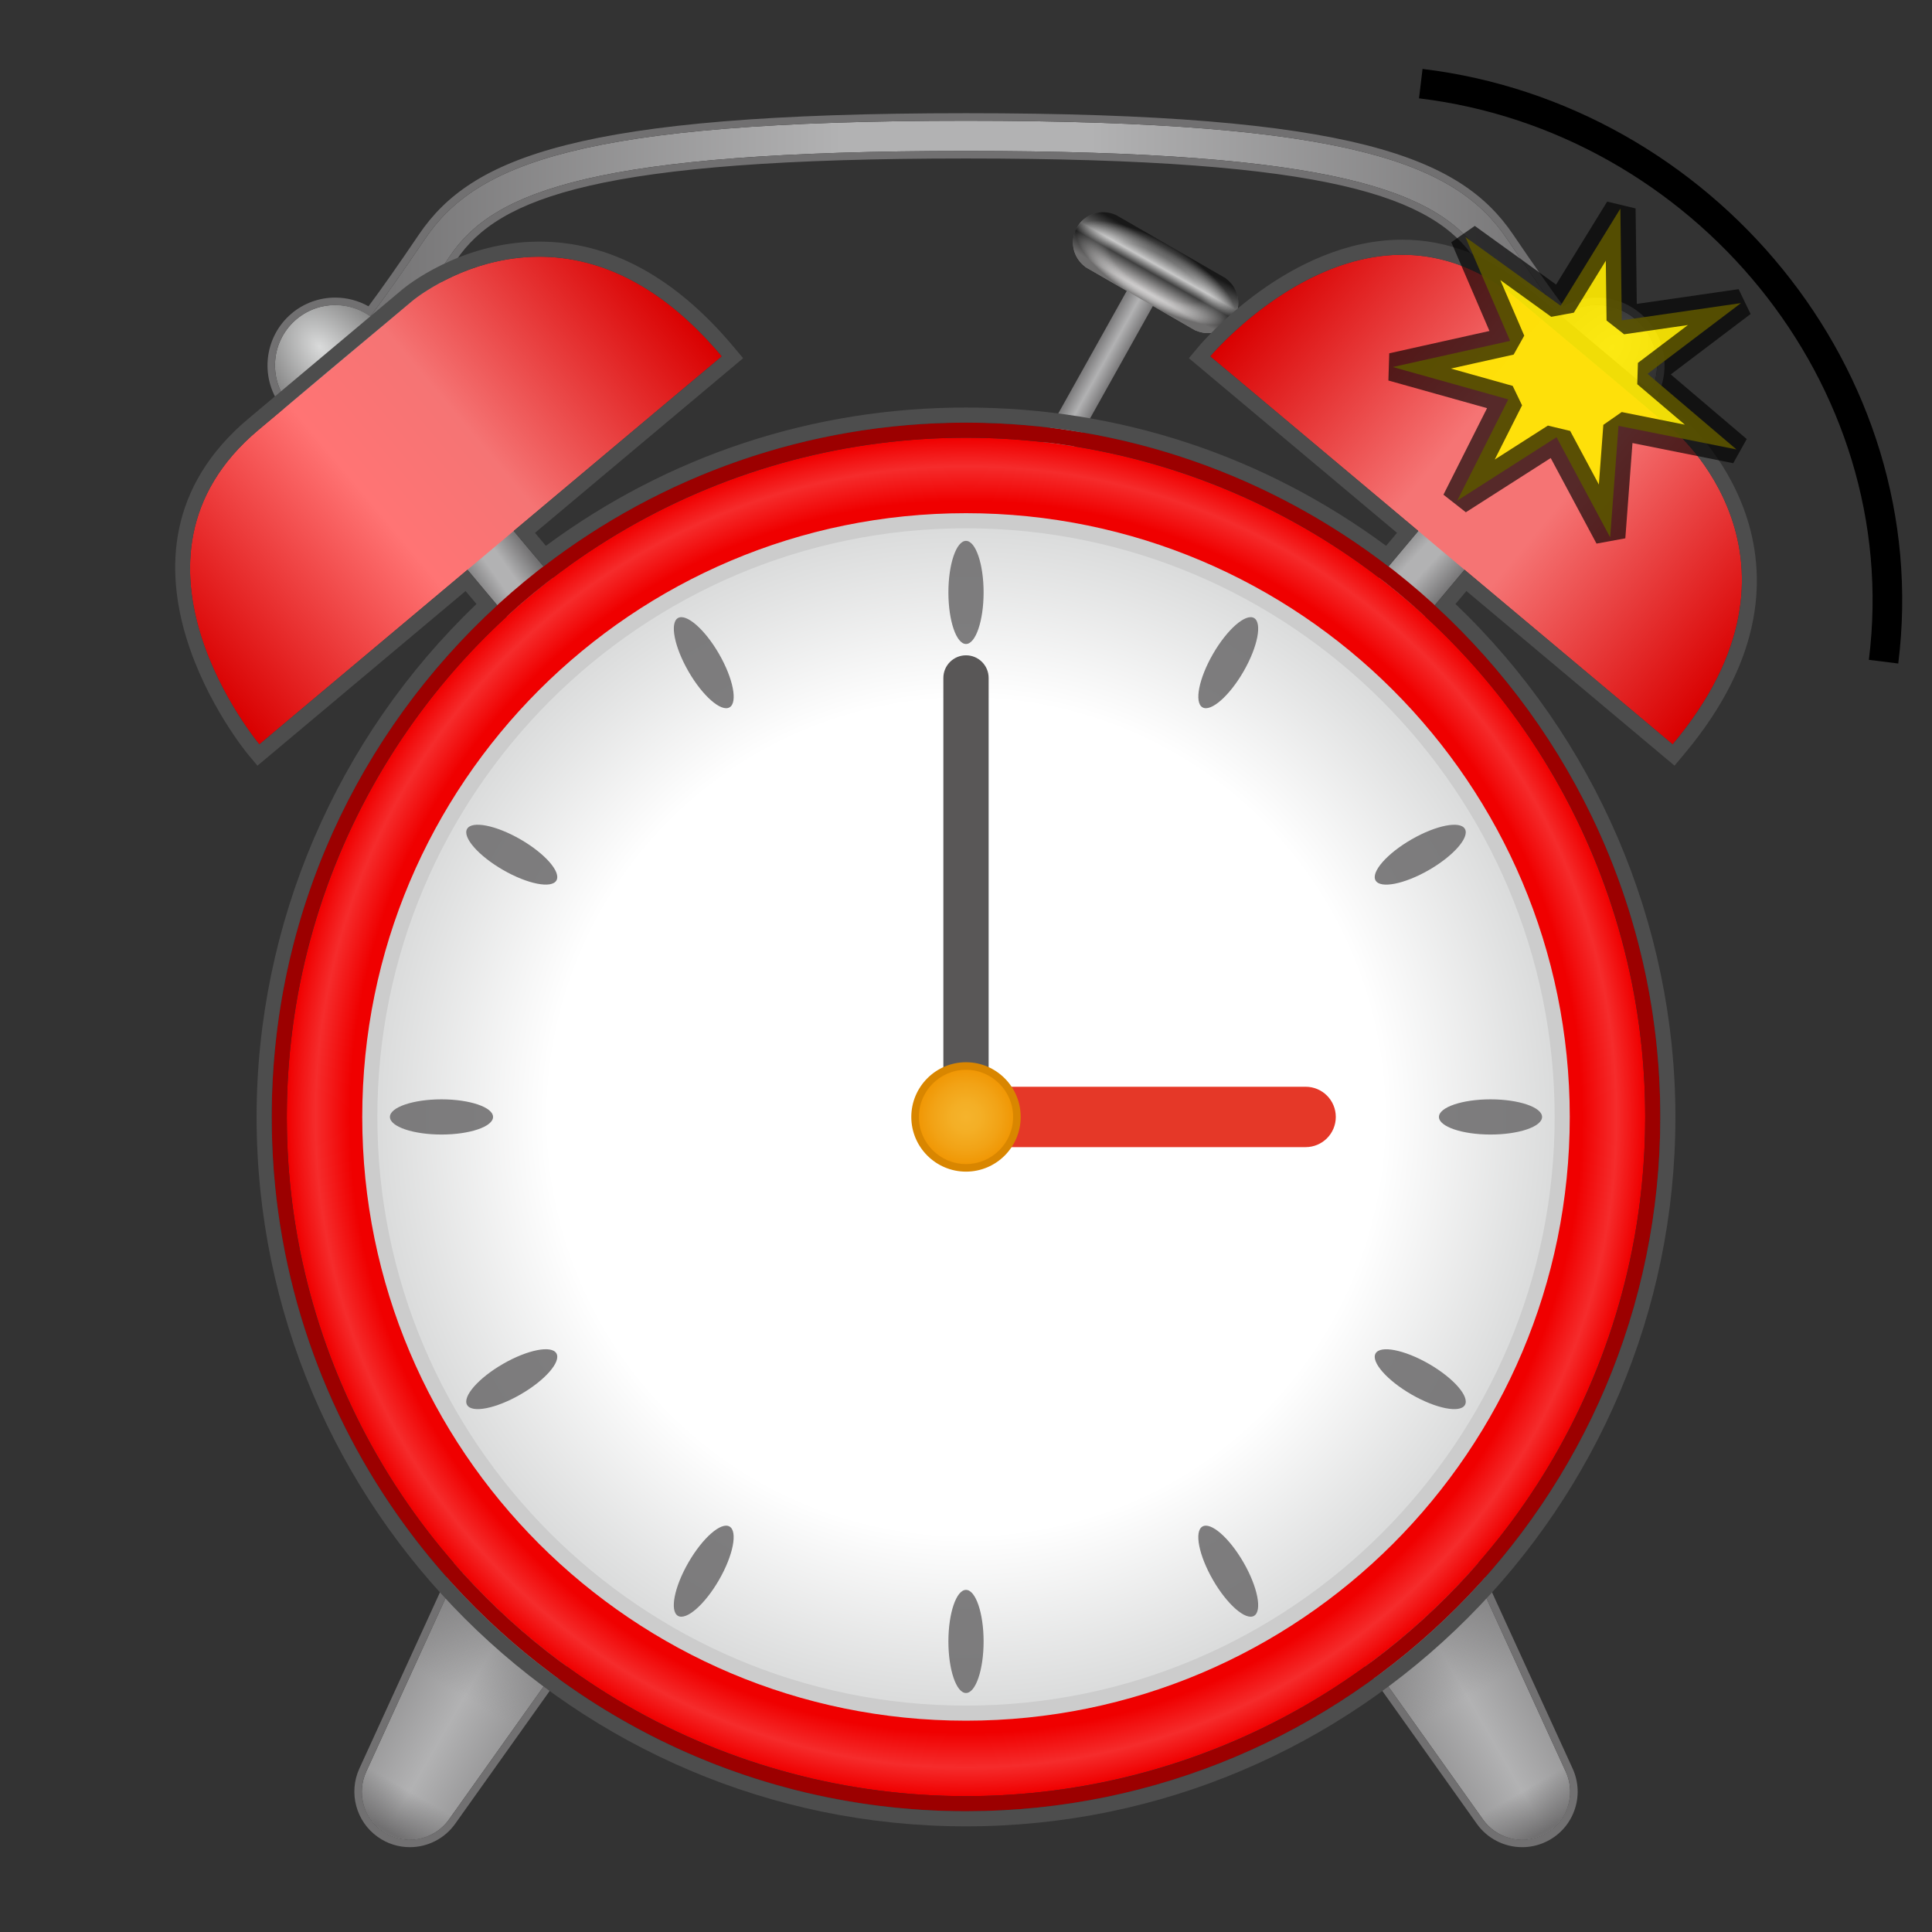 <?xml version="1.0" encoding="UTF-8" standalone="no"?>
<!-- Generated by phantom_svg. -->

<svg
   xmlns:dc="http://purl.org/dc/elements/1.1/"
   xmlns:cc="http://creativecommons.org/ns#"
   xmlns:rdf="http://www.w3.org/1999/02/22-rdf-syntax-ns#"
   xmlns:svg="http://www.w3.org/2000/svg"
   xmlns="http://www.w3.org/2000/svg"
   xmlns:xlink="http://www.w3.org/1999/xlink"
   xmlns:sodipodi="http://sodipodi.sourceforge.net/DTD/sodipodi-0.dtd"
   xmlns:inkscape="http://www.inkscape.org/namespaces/inkscape"
   width="64px"
   height="64px"
   viewBox="0 0 64 64"
   preserveAspectRatio="none"
   version="1.1"
   id="svg2"
   inkscape:version="0.91 r13725"
   sodipodi:docname="ring-r2.svg">
  <rect x="0" y="0" width="64" height="64" fill="#333333" stroke="none"/>
  <defs
     id="frame0_defs243">
    <radialGradient
       id="radialGradient4403"
       cx="32"
       cy="37"
       r="19.75"
       gradientUnits="userSpaceOnUse">
      <stop
         offset="0.58"
         style="stop-color:#ffffff;stop-opacity:0"
         id="stop4405" />
      <stop
         offset="1"
         style="stop-color:#000000;stop-opacity:1"
         id="stop4407" />
    </radialGradient>
    <radialGradient
       gradientUnits="userSpaceOnUse"
       r="19.75"
       cy="37"
       cx="32"
       id="frame0_SVGID_13_">
      <stop
         id="stop4397"
         style="stop-color:#FFFFFF"
         offset="0.7" />
      <stop
         id="stop4399"
         style="stop-color:#D9DADA"
         offset="1" />
    </radialGradient>
    <linearGradient
       y2="8.015"
       x2="52.5"
       y1="8.015"
       x1="11.5"
       gradientUnits="userSpaceOnUse"
       id="linearGradient4355">
      <stop
         id="stop4357"
         style="stop-color:#2d2d2d;stop-opacity:1"
         offset="0" />
      <stop
         id="stop4359"
         style="stop-color:#c8c8c8;stop-opacity:1"
         offset="0.4" />
      <stop
         id="stop4361"
         style="stop-color:#404040;stop-opacity:1"
         offset="0.6" />
      <stop
         id="stop4363"
         style="stop-color:#d0cece;stop-opacity:1"
         offset="1" />
    </linearGradient>
    <linearGradient
       inkscape:collect="always"
       xlink:href="#frame0_SVGID_5_"
       id="linearGradient4265"
       x1="16.407"
       y1="20.684"
       x2="18.325"
       y2="19.328"
       gradientUnits="userSpaceOnUse" />
    <linearGradient
       inkscape:collect="always"
       xlink:href="#frame0_SVGID_5_"
       id="linearGradient4273"
       x1="44.522"
       y1="19.396"
       x2="46.507"
       y2="21.226"
       gradientUnits="userSpaceOnUse" />
    <linearGradient
       inkscape:collect="always"
       xlink:href="#frame0_SVGID_1_"
       id="linearGradient4291"
       x1="28.839"
       y1="14.67"
       x2="36.455"
       y2="14.67"
       gradientUnits="userSpaceOnUse"
       gradientTransform="matrix(0.151,0,0,1.264,27.065,-6.094)" />
    <linearGradient
       inkscape:collect="always"
       xlink:href="#linearGradient4355"
       id="linearGradient4353"
       x1="35.058"
       y1="7.49"
       x2="35.052"
       y2="9.064"
       gradientUnits="userSpaceOnUse" />
    <radialGradient
       inkscape:collect="always"
       xlink:href="#radialGradient4403"
       id="radialGradient4393"
       cx="32.04"
       cy="8.345"
       fx="32.04"
       fy="8.345"
       r="3.006"
       gradientTransform="matrix(0.992,0.013,-0.004,0.342,0.293,5.076)"
       gradientUnits="userSpaceOnUse" />
  </defs>
  <sodipodi:namedview
     pagecolor="#ffffff"
     bordercolor="#666666"
     borderopacity="1"
     objecttolerance="10"
     gridtolerance="10"
     guidetolerance="10"
     inkscape:pageopacity="0"
     inkscape:pageshadow="2"
     inkscape:window-width="1920"
     inkscape:window-height="1017"
     id="frame0_namedview241"
     showgrid="false"
     showguides="false"
     inkscape:zoom="5.6568543"
     inkscape:cx="35.07144"
     inkscape:cy="15.5264"
     inkscape:window-x="0"
     inkscape:window-y="26"
     inkscape:window-maximized="1"
     inkscape:current-layer="svg2" />
  <g
     id="g4320"
     transform="matrix(1,-0.014,0.014,1,-0.161,-0.579)"
     inkscape:transform-center-y="-3.8983051">
    <g
       id="g4413"
       inkscape:transform-center-x="-5.5174044"
       inkscape:transform-center-y="-8.2490196"
       transform="matrix(0.866,0.5,-0.5,0.866,14.726,-13.099)">
      <rect
         style="color:#000000;clip-rule:nonzero;display:inline;overflow:visible;visibility:visible;opacity:1;isolation:auto;mix-blend-mode:normal;color-interpolation:sRGB;color-interpolation-filters:linearRGB;solid-color:#000000;solid-opacity:1;fill:url(#linearGradient4291);fill-opacity:1;fill-rule:nonzero;stroke:none;stroke-width:1;stroke-linecap:butt;stroke-linejoin:miter;stroke-miterlimit:4;stroke-dasharray:none;stroke-dashoffset:0;stroke-opacity:1;marker:none;color-rendering:auto;image-rendering:auto;shape-rendering:auto;text-rendering:auto;enable-background:accumulate"
         id="rect4283"
         width="1"
         height="7.877"
         x="31.5"
         y="8.509"
         inkscape:transform-center-x="-0.033898305"
         inkscape:transform-center-y="-3.1528625" />
      <g
         id="g4409">
        <path
           style="color:#000000;clip-rule:nonzero;display:inline;overflow:visible;visibility:visible;opacity:1;isolation:auto;mix-blend-mode:normal;color-interpolation:sRGB;color-interpolation-filters:linearRGB;solid-color:#000000;solid-opacity:1;fill:url(#linearGradient4353);fill-opacity:1;fill-rule:nonzero;stroke:none;stroke-width:1;stroke-linecap:butt;stroke-linejoin:miter;stroke-miterlimit:4;stroke-dasharray:none;stroke-dashoffset:0;stroke-opacity:1;marker:none;color-rendering:auto;image-rendering:auto;shape-rendering:auto;text-rendering:auto;enable-background:accumulate"
           d="m 29.943,7.317 -8e-5,0.006 a 1,1 0 0 0 -0.908,0.982 1,1 0 0 0 0.881,1.006 l -8e-5,0.006 0.105,0.001 1.703,0.023 0.605,0.008 1.703,0.023 0.105,0.001 8e-5,-0.006 A 1,1 0 0 0 35.046,8.386 1,1 0 0 0 34.165,7.38 l 8e-5,-0.006 -0.105,-0.001 -1.703,-0.023 -0.605,-0.008 -1.703,-0.023 -0.105,-0.001 z"
           id="path4326"
           inkscape:connector-curvature="0" />
        <path
           style="color:#000000;clip-rule:nonzero;display:inline;overflow:visible;visibility:visible;opacity:0.472;isolation:auto;mix-blend-mode:normal;color-interpolation:sRGB;color-interpolation-filters:linearRGB;solid-color:#000000;solid-opacity:1;fill:url(#radialGradient4393);fill-opacity:1;fill-rule:nonzero;stroke:none;stroke-width:1;stroke-linecap:butt;stroke-linejoin:miter;stroke-miterlimit:4;stroke-dasharray:none;stroke-dashoffset:0;stroke-opacity:1;marker:none;color-rendering:auto;image-rendering:auto;shape-rendering:auto;text-rendering:auto;enable-background:accumulate"
           d="m 29.943,7.317 -8e-5,0.006 a 1,1 0 0 0 -0.908,0.982 1,1 0 0 0 0.881,1.006 l -8e-5,0.006 0.105,0.001 1.703,0.023 0.605,0.008 1.703,0.023 0.105,0.001 8e-5,-0.006 A 1,1 0 0 0 35.046,8.386 1,1 0 0 0 34.165,7.38 l 8e-5,-0.006 -0.105,-0.001 -1.703,-0.023 -0.605,-0.008 -1.703,-0.023 -0.105,-0.001 z"
           id="path4326-6"
           inkscape:connector-curvature="0" />
      </g>
    </g>
    <path
       style="fill:none;fill-rule:evenodd;stroke:#000000;stroke-width:0.981px;stroke-linecap:butt;stroke-linejoin:miter;stroke-opacity:1"
       d="M 62.229,23.369 C 63.544,13.946 56.475,5.263 47.17,4.01"
       id="path4325"
       inkscape:connector-curvature="0"
       sodipodi:nodetypes="cc" />
  </g>
  <g
     id="frame0_g3">
    <g
       id="frame0_g5">
      <g
         id="frame0_g7">
        <linearGradient
           id="frame0_SVGID_1_"
           gradientUnits="userSpaceOnUse"
           x1="31.856"
           y1="45.976"
           x2="41.854"
           y2="45.976"
           gradientTransform="matrix(0.866 -0.5 0.5 0.866 -14.42 20.75)">
          <stop
             offset="0"
             style="stop-color:#717071"
             id="frame0_stop10" />
          <stop
             offset="0.5"
             style="stop-color:#B2B2B3"
             id="frame0_stop12" />
          <stop
             offset="1"
             style="stop-color:#717071"
             id="frame0_stop14" />
        </linearGradient>
        <path
           style="fill:url(#frame0_SVGID_1_);"
           d="M36.829,25.809l15.038,32.879     c0.365,0.799,0.014,1.742-0.785,2.108c-0.705,0.323-1.524,0.085-1.957-0.524     L28.17,30.808c-1.607-2.26-1.078-5.395,1.182-7.002     c2.26-1.607,5.395-1.078,7.002,1.182     C36.536,25.243,36.701,25.535,36.829,25.809z"
           id="frame0_path16" />
        <linearGradient
           id="frame0_SVGID_2_"
           gradientUnits="userSpaceOnUse"
           x1="36.854"
           y1="67.344"
           x2="36.854"
           y2="24.601"
           gradientTransform="matrix(0.866 -0.5 0.5 0.866 -14.42 20.75)">
          <stop
             offset="0"
             style="stop-color:#717071"
             id="frame0_stop19" />
          <stop
             offset="0.035"
             style="stop-color:#717071;stop-opacity:0"
             id="frame0_stop21" />
          <stop
             offset="0.119"
             style="stop-color:#717071;stop-opacity:0"
             id="frame0_stop23" />
          <stop
             offset="0.263"
             style="stop-color:#717071"
             id="frame0_stop25" />
        </linearGradient>
        <path
           style="fill:url(#frame0_SVGID_2_);"
           d="M36.829,25.809l15.038,32.879     c0.365,0.799,0.014,1.742-0.785,2.108c-0.705,0.323-1.524,0.085-1.957-0.524     L28.17,30.808c-1.607-2.26-1.078-5.395,1.182-7.002     c2.26-1.607,5.395-1.078,7.002,1.182     C36.536,25.243,36.701,25.535,36.829,25.809z"
           id="frame0_path27" />
      </g>
      <g
         id="frame0_g29">
        <linearGradient
           id="frame0_SVGID_3_"
           gradientUnits="userSpaceOnUse"
           x1="22.506"
           y1="45.768"
           x2="32.505"
           y2="45.768"
           gradientTransform="matrix(0.866 0.5 -0.5 0.866 22.58 -11.25)">
          <stop
             offset="0"
             style="stop-color:#717071"
             id="frame0_stop32" />
          <stop
             offset="0.5"
             style="stop-color:#B2B2B3"
             id="frame0_stop34" />
          <stop
             offset="1"
             style="stop-color:#717071"
             id="frame0_stop36" />
        </linearGradient>
        <path
           style="fill:url(#frame0_SVGID_3_);"
           d="M35.829,30.808L14.874,60.271     c-0.509,0.716-1.502,0.883-2.217,0.374c-0.632-0.45-0.836-1.277-0.524-1.957     l15.038-32.879c1.153-2.522,4.133-3.631,6.655-2.478s3.631,4.133,2.478,6.655     C36.173,30.271,36.003,30.56,35.829,30.808z"
           id="frame0_path38" />
        <linearGradient
           id="frame0_SVGID_4_"
           gradientUnits="userSpaceOnUse"
           x1="27.505"
           y1="67.136"
           x2="27.505"
           y2="24.393"
           gradientTransform="matrix(0.866 0.5 -0.5 0.866 22.58 -11.25)">
          <stop
             offset="0"
             style="stop-color:#717071"
             id="frame0_stop41" />
          <stop
             offset="0.035"
             style="stop-color:#717071;stop-opacity:0"
             id="frame0_stop43" />
          <stop
             offset="0.119"
             style="stop-color:#717071;stop-opacity:0"
             id="frame0_stop45" />
          <stop
             offset="0.263"
             style="stop-color:#717071"
             id="frame0_stop47" />
        </linearGradient>
        <path
           style="fill:url(#frame0_SVGID_4_);"
           d="M35.829,30.808L14.874,60.271     c-0.509,0.716-1.502,0.883-2.217,0.374c-0.632-0.45-0.836-1.277-0.524-1.957     l15.038-32.879c1.153-2.522,4.133-3.631,6.655-2.478s3.631,4.133,2.478,6.655     C36.173,30.271,36.003,30.56,35.829,30.808z"
           id="frame0_path49" />
      </g>
    </g>
    <linearGradient
       id="frame0_SVGID_5_"
       gradientUnits="userSpaceOnUse"
       x1="11.5"
       y1="8.015"
       x2="52.5"
       y2="8.015">
      <stop
         offset="0"
         style="stop-color:#717071"
         id="frame0_stop52" />
      <stop
         offset="0.4"
         style="stop-color:#B2B2B3"
         id="frame0_stop54" />
      <stop
         offset="0.6"
         style="stop-color:#B2B2B3"
         id="frame0_stop56" />
      <stop
         offset="1"
         style="stop-color:#717071"
         id="frame0_stop58" />
    </linearGradient>
    <path
       style="fill:url(#frame0_SVGID_5_);"
       d="M51.953,12.029c-0.324,0-0.771-0.472-2.867-3.562   C47.635,6.327,44.27,5,32,5C19.73,5,16.365,6.327,14.914,8.467   c-2.507,3.696-2.653,3.648-3.053,3.524l-0.353-0.109L11.5,11.503   c0-0.209,0.128-0.388,0.311-0.463c0.16-0.166,0.688-0.794,2.276-3.135   C15.764,5.432,19.233,4,32,4c12.768,0,16.236,1.432,17.914,3.905   c1.588,2.341,2.116,2.97,2.275,3.135C52.372,11.115,52.5,11.294,52.5,11.503   c0,0.22-0.15,0.423-0.36,0.488C52.074,12.011,52.016,12.029,51.953,12.029z"
       id="frame0_path60" />
    <radialGradient
       id="frame0_SVGID_6_"
       cx="34.131"
       cy="3.816"
       r="2"
       fx="34.131"
       fy="3.306"
       gradientTransform="matrix(0.766 0.643 -1.024 1.221 30.655 -14.495)"
       gradientUnits="userSpaceOnUse">
      <stop
         offset="0"
         style="stop-color:#D9DADA"
         id="frame0_stop63" />
      <stop
         offset="1"
         style="stop-color:#868686"
         id="frame0_stop65" />
    </radialGradient>
    <circle
       style="fill:url(#frame0_SVGID_6_);"
       cx="52.891"
       cy="12.104"
       r="2"
       id="frame0_circle67" />
    <radialGradient
       id="frame0_SVGID_7_"
       cx="30.296"
       cy="4.44"
       r="2"
       fx="30.296"
       fy="3.93"
       gradientTransform="matrix(0.766 -0.643 1.024 1.221 -16.646 26.158)"
       gradientUnits="userSpaceOnUse">
      <stop
         offset="0"
         style="stop-color:#D9DADA"
         id="frame0_stop70" />
      <stop
         offset="1"
         style="stop-color:#868686"
         id="frame0_stop72" />
    </radialGradient>
    <circle
       style="fill:url(#frame0_SVGID_7_);"
       cx="11.109"
       cy="12.104"
       r="2"
       id="frame0_circle74" />
  </g>
  <g
     id="frame0_g76">
    <path
       style="fill:#717071;"
       d="M31.738,22.886c0.09,0,0.18,0.002,0.27,0.007   c0.085-0.004,0.17-0.006,0.254-0.006c1.569,0,3.114,0.725,4.093,2.101   c0.182,0.255,0.347,0.548,0.474,0.822l15.038,32.879   c0.365,0.799,0.014,1.742-0.785,2.108c-0.214,0.098-0.439,0.144-0.66,0.144   c-0.507,0-0.996-0.244-1.297-0.669l-17.126-24.079l-17.126,24.079   c-0.31,0.436-0.8,0.669-1.297,0.669c-0.319,0-0.641-0.096-0.92-0.294   c-0.632-0.45-0.836-1.277-0.524-1.957l15.038-32.879   C28.014,23.965,29.834,22.886,31.738,22.886 M31.738,22.636c-0,0-0,0-0,0   c-2.06-0-3.942,1.205-4.795,3.069L11.905,58.584   c-0.367,0.801-0.112,1.754,0.607,2.265c0.313,0.223,0.682,0.341,1.065,0.341   c0.595,0,1.156-0.289,1.501-0.774l16.922-23.792l16.922,23.792   c0.344,0.484,0.905,0.774,1.501,0.774c0.265,0,0.522-0.056,0.764-0.167   c0.447-0.204,0.788-0.571,0.959-1.031c0.171-0.461,0.153-0.96-0.051-1.407   L37.056,25.705c-0.141-0.303-0.318-0.609-0.498-0.863   c-0.982-1.381-2.588-2.206-4.296-2.206c-0.089,0-0.178,0.002-0.267,0.007   C31.927,22.638,31.832,22.636,31.738,22.636L31.738,22.636L31.738,22.636z"
       id="frame0_path78" />
    <path
       style="fill:#717071;"
       d="M32,4c12.768,0,16.236,1.432,17.914,3.905   c0.919,1.355,1.476,2.126,1.819,2.576c0.346-0.247,0.756-0.374,1.168-0.374   c0.45,0,0.902,0.152,1.275,0.464c0.846,0.71,0.957,1.972,0.247,2.818   c-0.396,0.471-0.962,0.714-1.533,0.714c-0.454,0-0.91-0.154-1.285-0.468   c-0.704-0.591-0.89-1.562-0.526-2.36c-0.415-0.522-1.028-1.386-1.993-2.809   C47.635,6.327,44.269,5,32,5C19.73,5,16.365,6.327,14.914,8.467   c-0.965,1.423-1.578,2.287-1.992,2.809c0.364,0.798,0.178,1.768-0.526,2.36   c-0.375,0.314-0.831,0.468-1.285,0.468c-0.571,0-1.138-0.243-1.533-0.714   c-0.71-0.846-0.6-2.108,0.247-2.818c0.373-0.313,0.825-0.464,1.275-0.464   c0.412,0,0.822,0.127,1.168,0.374c0.343-0.45,0.9-1.22,1.819-2.576   C15.764,5.432,19.233,4,32,4 M32,3.75c-12.878,0-16.396,1.472-18.12,4.015   c-0.692,1.021-1.254,1.82-1.673,2.382c-0.337-0.19-0.716-0.289-1.107-0.289   c-0.524-0-1.034,0.186-1.436,0.523c-0.95,0.798-1.075,2.219-0.277,3.17   c0.429,0.511,1.057,0.804,1.725,0.804c0.527,0,1.041-0.187,1.445-0.526   c0.729-0.612,0.986-1.625,0.652-2.512c0.416-0.536,1.013-1.382,1.912-2.708   C16.526,6.535,19.84,5.25,32,5.25c12.16,0,15.474,1.285,16.879,3.357   c0.899,1.325,1.496,2.171,1.913,2.708c-0.334,0.887-0.077,1.9,0.652,2.512   c0.405,0.34,0.918,0.526,1.445,0.526c0.667,0,1.296-0.293,1.725-0.804   c0.386-0.46,0.57-1.044,0.518-1.642c-0.052-0.599-0.335-1.141-0.795-1.527   c-0.402-0.337-0.912-0.523-1.436-0.523c-0.392,0-0.77,0.099-1.107,0.289   c-0.42-0.563-0.982-1.362-1.673-2.381C48.396,5.222,44.878,3.75,32,3.75   L32,3.75z"
       id="frame0_path80" />
  </g>
  <g
     id="frame0_g82">
    <linearGradient
       id="frame0_SVGID_8_"
       gradientUnits="userSpaceOnUse"
       x1="34.132"
       y1="36.317"
       x2="34.132"
       y2="6.817"
       gradientTransform="matrix(0.766,0.643,-0.643,0.766,29.199,-12.759)"
       xlink:href="#frame0_SVGID_7_">
      <stop
         offset="0"
         style="stop-color:#F5B32C"
         id="frame0_stop85" />
      <stop
         offset="0.27"
         style="stop-color:#F2AF29"
         id="frame0_stop87" />
      <stop
         offset="0.55"
         style="stop-color:#E8A21E"
         id="frame0_stop89" />
      <stop
         offset="0.834"
         style="stop-color:#D88E0D"
         id="frame0_stop91" />
      <stop
         offset="1"
         style="stop-color:#CC7E00"
         id="frame0_stop93" />
    </linearGradient>
    <polygon
       style="fill:url(#linearGradient4273);fill-opacity:1"
       points="32.766,37.643 31.234,36.357 50.196,13.759    51.728,15.044  "
       id="frame0_polygon95" />
    <linearGradient
       id="frame0_SVGID_9_"
       gradientUnits="userSpaceOnUse"
       x1="24.131"
       y1="7.816"
       x2="44.132"
       y2="7.816"
       gradientTransform="matrix(0.766 0.643 -0.643 0.766 29.199 -12.759)">
      <stop
         offset="0"
         style="stop-color:#d90000;stop-opacity:1"
         id="frame0_stop98" />
      <stop
         offset="0.4"
         style="stop-color:#f57474;stop-opacity:1"
         id="frame0_stop100" />
      <stop
         offset="0.6"
         style="stop-color:#f57474;stop-opacity:1"
         id="frame0_stop102" />
      <stop
         offset="1"
         style="stop-color:#d90000;stop-opacity:1"
         id="frame0_stop104" />
    </linearGradient>
    <path
       style="fill:url(#frame0_SVGID_9_);"
       d="M40.088,11.804c0,0,5.142-6.128,10.249-1.843   c5.107,4.285,5.107,4.285,5.107,4.285s5.107,4.285-0.035,10.414L40.088,11.804z"
       id="frame0_path106" />
    <linearGradient
       id="frame0_SVGID_10_"
       gradientUnits="userSpaceOnUse"
       x1="30.295"
       y1="36.941"
       x2="30.295"
       y2="7.44"
       gradientTransform="matrix(0.766 -0.643 0.643 0.766 -14.951 28.177)">
      <stop
         offset="0"
         style="stop-color:#F5B32C"
         id="frame0_stop109" />
      <stop
         offset="0.27"
         style="stop-color:#F2AF29"
         id="frame0_stop111" />
      <stop
         offset="0.55"
         style="stop-color:#E8A21E"
         id="frame0_stop113" />
      <stop
         offset="0.834"
         style="stop-color:#808080;stop-opacity:1"
         id="frame0_stop115" />
      <stop
         offset="1"
         style="stop-color:#cc0000;stop-opacity:1"
         id="frame0_stop117" />
    </linearGradient>
    <polygon
       style="fill:url(#linearGradient4265);fill-opacity:1"
       points="31.234,37.643 12.271,15.044 13.804,13.759    32.766,36.357  "
       id="frame0_polygon119" />
    <linearGradient
       id="frame0_SVGID_11_"
       gradientUnits="userSpaceOnUse"
       x1="20.295"
       y1="8.44"
       x2="40.296"
       y2="8.44"
       gradientTransform="matrix(0.766 -0.643 0.643 0.766 -14.951 28.177)">
      <stop
         offset="0"
         style="stop-color:#d90000;stop-opacity:1"
         id="frame0_stop122" />
      <stop
         offset="0.4"
         style="stop-color:#ff7474;stop-opacity:1"
         id="frame0_stop124" />
      <stop
         offset="0.6"
         style="stop-color:#f57474;stop-opacity:1"
         id="frame0_stop126" />
      <stop
         offset="1"
         style="stop-color:#d90000;stop-opacity:1"
         id="frame0_stop128" />
    </linearGradient>
    <path
       style="fill:url(#frame0_SVGID_11_);"
       d="M8.591,24.66c0,0-5.142-6.128-0.035-10.414   s5.107-4.285,5.107-4.285s5.107-4.285,10.249,1.843L8.591,24.66z"
       id="frame0_path130" />
    <g
       id="frame0_g132">
      <radialGradient
         id="frame0_SVGID_12_"
         cx="32"
         cy="37"
         r="22.5"
         gradientUnits="userSpaceOnUse">
        <stop
           offset="0.907"
           style="stop-color:#f00000;stop-opacity:1"
           id="frame0_stop135" />
        <stop
           offset="0.958"
           style="stop-color:#f52c2c;stop-opacity:1"
           id="frame0_stop137" />
        <stop
           offset="1"
           style="stop-color:#f00000;stop-opacity:1"
           id="frame0_stop139" />
      </radialGradient>
      <circle
         style="fill:url(#frame0_SVGID_12_);"
         cx="32"
         cy="37"
         r="22.5"
         id="frame0_circle141" />
      <path
         style="fill:#9c0000;fill-opacity:1"
         d="M32,14.5c12.426,0,22.5,10.074,22.5,22.5S44.426,59.5,32,59.5S9.5,49.426,9.5,37    S19.574,14.5,32,14.5 M32,14C19.318,14,9,24.318,9,37s10.318,23,23,23c12.682,0,23-10.318,23-23    S44.682,14,32,14L32,14z"
         id="frame0_path143" />
    </g>
  </g>
  <g
     id="frame0_g145">
    <radialGradient
       id="radialGradient4401"
       cx="32"
       cy="37"
       r="19.75"
       gradientUnits="userSpaceOnUse">
      <stop
         offset="0.7"
         style="stop-color:#FFFFFF"
         id="frame0_stop148" />
      <stop
         offset="1"
         style="stop-color:#D9DADA"
         id="frame0_stop150" />
    </radialGradient>
    <path
       style="fill:url(#frame0_SVGID_13_);"
       d="M32,56.75c-10.89,0-19.75-8.859-19.75-19.75   c0-10.89,8.86-19.75,19.75-19.75c10.891,0,19.75,8.86,19.75,19.75C51.75,47.891,42.891,56.75,32,56.75z"
       id="frame0_path152" />
    <path
       style="fill:#CCCCCC;"
       d="M32,17.5c10.752,0,19.5,8.748,19.5,19.5S42.752,56.5,32,56.5S12.5,47.752,12.5,37   S21.248,17.5,32,17.5 M32,17c-11.046,0-20,8.954-20,20s8.954,20,20,20s20-8.954,20-20S43.046,17,32,17   L32,17z"
       id="frame0_path154" />
  </g>
  <g
     style="opacity:0.9;"
     id="frame0_g156">
    <g
       id="frame0_g158">
      <path
         style="fill:#717071;"
         d="M32.583,19.625c0,0.94-0.263,1.708-0.583,1.708    S31.417,20.565,31.417,19.625S31.679,17.917,32,17.917S32.583,18.685,32.583,19.625z"
         id="frame0_path160" />
    </g>
    <g
       id="frame0_g162">
      <path
         style="fill:#717071;"
         d="M23.818,21.661c0.47,0.814,0.627,1.611,0.349,1.771    c-0.278,0.16-0.89-0.374-1.359-1.188c-0.47-0.814-0.627-1.611-0.349-1.771    C22.736,20.313,23.348,20.847,23.818,21.661z"
         id="frame0_path164" />
    </g>
    <g
       id="frame0_g166">
      <path
         style="fill:#717071;"
         d="M17.244,27.807c0.814,0.47,1.348,1.081,1.188,1.359    c-0.16,0.278-0.957,0.121-1.771-0.349c-0.814-0.47-1.348-1.081-1.188-1.359    C15.634,27.18,16.431,27.337,17.244,27.807z"
         id="frame0_path168" />
    </g>
    <g
       id="frame0_g170">
      <path
         style="fill:#717071;"
         d="M14.625,36.417c0.94,0,1.708,0.263,1.708,0.583    S15.565,37.583,14.625,37.583S12.917,37.321,12.917,37S13.685,36.417,14.625,36.417z"
         id="frame0_path172" />
    </g>
    <g
       id="frame0_g174">
      <path
         style="fill:#717071;"
         d="M16.661,45.182c0.814-0.47,1.611-0.627,1.771-0.349    c0.16,0.278-0.374,0.89-1.188,1.359c-0.814,0.47-1.611,0.627-1.771,0.349    C15.313,46.264,15.847,45.652,16.661,45.182z"
         id="frame0_path176" />
    </g>
    <g
       id="frame0_g178">
      <path
         style="fill:#717071;"
         d="M22.807,51.756c0.47-0.814,1.081-1.348,1.359-1.188    c0.278,0.16,0.121,0.958-0.349,1.771c-0.47,0.814-1.081,1.348-1.359,1.188    C22.18,53.366,22.337,52.569,22.807,51.756z"
         id="frame0_path180" />
    </g>
    <g
       id="frame0_g182">
      <path
         style="fill:#717071;"
         d="M31.417,54.375c0-0.94,0.262-1.708,0.583-1.708    s0.583,0.769,0.583,1.708S32.321,56.083,32,56.083S31.417,55.315,31.417,54.375z"
         id="frame0_path184" />
    </g>
    <g
       id="frame0_g186">
      <path
         style="fill:#717071;"
         d="M40.182,52.339c-0.47-0.814-0.627-1.611-0.349-1.771    c0.278-0.16,0.89,0.374,1.359,1.188c0.47,0.814,0.627,1.611,0.349,1.771    C41.264,53.687,40.652,53.153,40.182,52.339z"
         id="frame0_path188" />
    </g>
    <g
       id="frame0_g190">
      <path
         style="fill:#717071;"
         d="M46.756,46.193c-0.814-0.47-1.348-1.082-1.188-1.359    c0.16-0.278,0.958-0.121,1.771,0.349c0.814,0.47,1.348,1.082,1.188,1.359    C48.366,46.819,47.569,46.662,46.756,46.193z"
         id="frame0_path192" />
    </g>
    <g
       id="frame0_g194">
      <path
         style="fill:#717071;"
         d="M49.375,37.583c-0.94,0-1.708-0.263-1.708-0.583    s0.769-0.583,1.708-0.583S51.083,36.679,51.083,37S50.315,37.583,49.375,37.583z"
         id="frame0_path196" />
    </g>
    <g
       id="frame0_g198">
      <path
         style="fill:#717071;"
         d="M47.339,28.818c-0.814,0.47-1.611,0.627-1.771,0.349    c-0.16-0.278,0.374-0.89,1.188-1.359c0.814-0.47,1.611-0.627,1.771-0.349    C48.687,27.736,48.153,28.348,47.339,28.818z"
         id="frame0_path200" />
    </g>
    <g
       id="frame0_g202">
      <path
         style="fill:#717071;"
         d="M41.193,22.244c-0.47,0.814-1.082,1.348-1.359,1.188    c-0.278-0.16-0.121-0.958,0.349-1.771c0.47-0.814,1.082-1.348,1.359-1.188    C41.819,20.634,41.662,21.431,41.193,22.244z"
         id="frame0_path204" />
    </g>
  </g>
  <path
     style="fill:#595757;"
     d="M32,37.75c-0.414,0-0.75-0.336-0.75-0.75V22.458c0-0.414,0.336-0.75,0.75-0.75  s0.75,0.336,0.75,0.75V37C32.75,37.414,32.414,37.75,32,37.75z"
     id="frame0_path206" />
  <g
     id="frame0_g208">
    <path
       style="fill:#E53828;"
       d="M43.25,38H32c-0.552,0-1-0.447-1-1s0.448-1,1-1h11.25c0.553,0,1,0.447,1,1   S43.803,38,43.25,38z"
       id="frame0_path210" />
    <g
       id="frame0_g212">
      <radialGradient
         id="frame0_SVGID_14_"
         cx="32"
         cy="37"
         r="1.688"
         gradientUnits="userSpaceOnUse">
        <stop
           offset="0"
           style="stop-color:#F5B32C"
           id="frame0_stop215" />
        <stop
           offset="0.283"
           style="stop-color:#F4AF26"
           id="frame0_stop217" />
        <stop
           offset="0.652"
           style="stop-color:#F2A316"
           id="frame0_stop219" />
        <stop
           offset="1"
           style="stop-color:#F09400"
           id="frame0_stop221" />
      </radialGradient>
      <circle
         style="fill:url(#frame0_SVGID_14_);"
         cx="32"
         cy="37"
         r="1.688"
         id="frame0_circle223" />
      <path
         style="fill:#D98600;"
         d="M32,38.812c-1,0-1.812-0.813-1.812-1.812S31,35.188,32,35.188    S33.812,36.001,33.812,37S33,38.812,32,38.812z M32,35.438c-0.861,0-1.562,0.701-1.562,1.562    S31.139,38.562,32,38.562S33.562,37.861,33.562,37S32.861,35.438,32,35.438z"
         id="frame0_path225" />
    </g>
  </g>
  <path
     style="fill:#4d4d4d;fill-opacity:1"
     d="m 46.451,8.44 c 1.238,6.87e-5 2.563,0.411 3.886,1.521 l 5.107,4.285 c 0,0 5.107,4.285 -0.035,10.414 l -6.895,-5.785 -0.986,1.175 C 52.117,24.258 55,30.298 55,37 c 0,12.682 -10.318,23 -23,23 C 24.22,60 17.33,56.117 13.166,50.188 10.542,46.451 9,41.902 9,37 c 0,-6.702 2.883,-12.742 7.472,-16.95 l -0.986,-1.175 -6.894,5.785 c 0,0 -5.142,-6.128 -0.035,-10.414 l 5.107,-4.285 c 0,0 1.736,-1.457 4.203,-1.457 1.764,1.984e-4 3.902,0.745 6.046,3.3 l -6.895,5.785 0.987,1.177 C 21.885,15.781 26.737,14 32,14 c 5.263,0 10.115,1.781 13.995,4.766 l 0.987,-1.177 -6.895,-5.785 c 0,0 2.823,-3.365 6.363,-3.364 m 2.7e-5,-0.5 c -3.731,-1.984e-4 -6.625,3.398 -6.746,3.543 l -0.321,0.383 0.383,0.321 6.512,5.464 -0.361,0.43 C 41.856,15.082 37.055,13.5 32,13.5 c -5.054,0 -9.856,1.582 -13.917,4.581 l -0.361,-0.43 6.512,-5.464 0.383,-0.321 -0.321,-0.383 C 22.359,9.175 20.196,8.004 17.866,8.004 15.246,8.004 13.418,9.514 13.341,9.578 L 8.235,13.863 C 2.807,18.417 8.154,24.916 8.208,24.981 l 0.321,0.383 0.383,-0.321 6.511,-5.464 0.361,0.43 C 11.149,24.437 8.5,30.602 8.5,37 c 0,12.958 10.542,23.5 23.5,23.5 12.958,0 23.5,-10.542 23.5,-23.5 0,-6.399 -2.649,-12.564 -7.285,-16.992 l 0.361,-0.43 6.512,5.464 0.383,0.321 0.321,-0.383 c 5.401,-6.437 0.029,-11.072 -0.026,-11.118 L 50.658,9.578 C 49.363,8.491 47.947,7.94 46.451,7.94 Z"
     id="frame0_path227"
     inkscape:connector-curvature="0"
     sodipodi:nodetypes="ccccccsssscccscscccscccccsccccsccccsccscccccsssccccscccc" />
  <g
     id="frame0_g229" />
  <g
     id="frame0_g231" />
  <g
     id="frame0_g233" />
  <g
     id="frame0_g235" />
  <g
     id="frame0_g237" />
  <g
     id="frame0_g239" />
  <path
     sodipodi:type="star"
     style="color:#000000;clip-rule:nonzero;display:inline;overflow:visible;visibility:visible;opacity:1;isolation:auto;mix-blend-mode:normal;color-interpolation:sRGB;color-interpolation-filters:linearRGB;solid-color:#000000;solid-opacity:1;fill:#ffea00;fill-opacity:0.914;fill-rule:nonzero;stroke:#000000;stroke-width:1;stroke-linecap:butt;stroke-linejoin:bevel;stroke-miterlimit:4;stroke-dasharray:none;stroke-dashoffset:0;stroke-opacity:0.645;marker:none;color-rendering:auto;image-rendering:auto;shape-rendering:auto;text-rendering:auto;enable-background:accumulate"
     id="path4286"
     sodipodi:sides="7"
     sodipodi:cx="53.888107"
     sodipodi:cy="10.949318"
     sodipodi:r1="5.9820695"
     sodipodi:r2="2.3928277"
     sodipodi:arg1="0.47766538"
     sodipodi:arg2="0.92646433"
     inkscape:flatsided="false"
     inkscape:rounded="0"
     inkscape:randomized="0"
     d="m 59.201,13.699 -3.875,-0.837 -0.275,3.955 -1.762,-3.552 -3.264,2.251 1.678,-3.592 -3.795,-1.148 3.855,-0.927 -1.468,-3.683 3.128,2.435 1.964,-3.444 0.046,3.964 3.917,-0.612 -3.07,2.508 z"
     inkscape:transform-center-x="0.3033513"
     inkscape:transform-center-y="0.2589997"
     transform="matrix(1.008,0,0,0.934,-2.153,2.093)" />
</svg>
